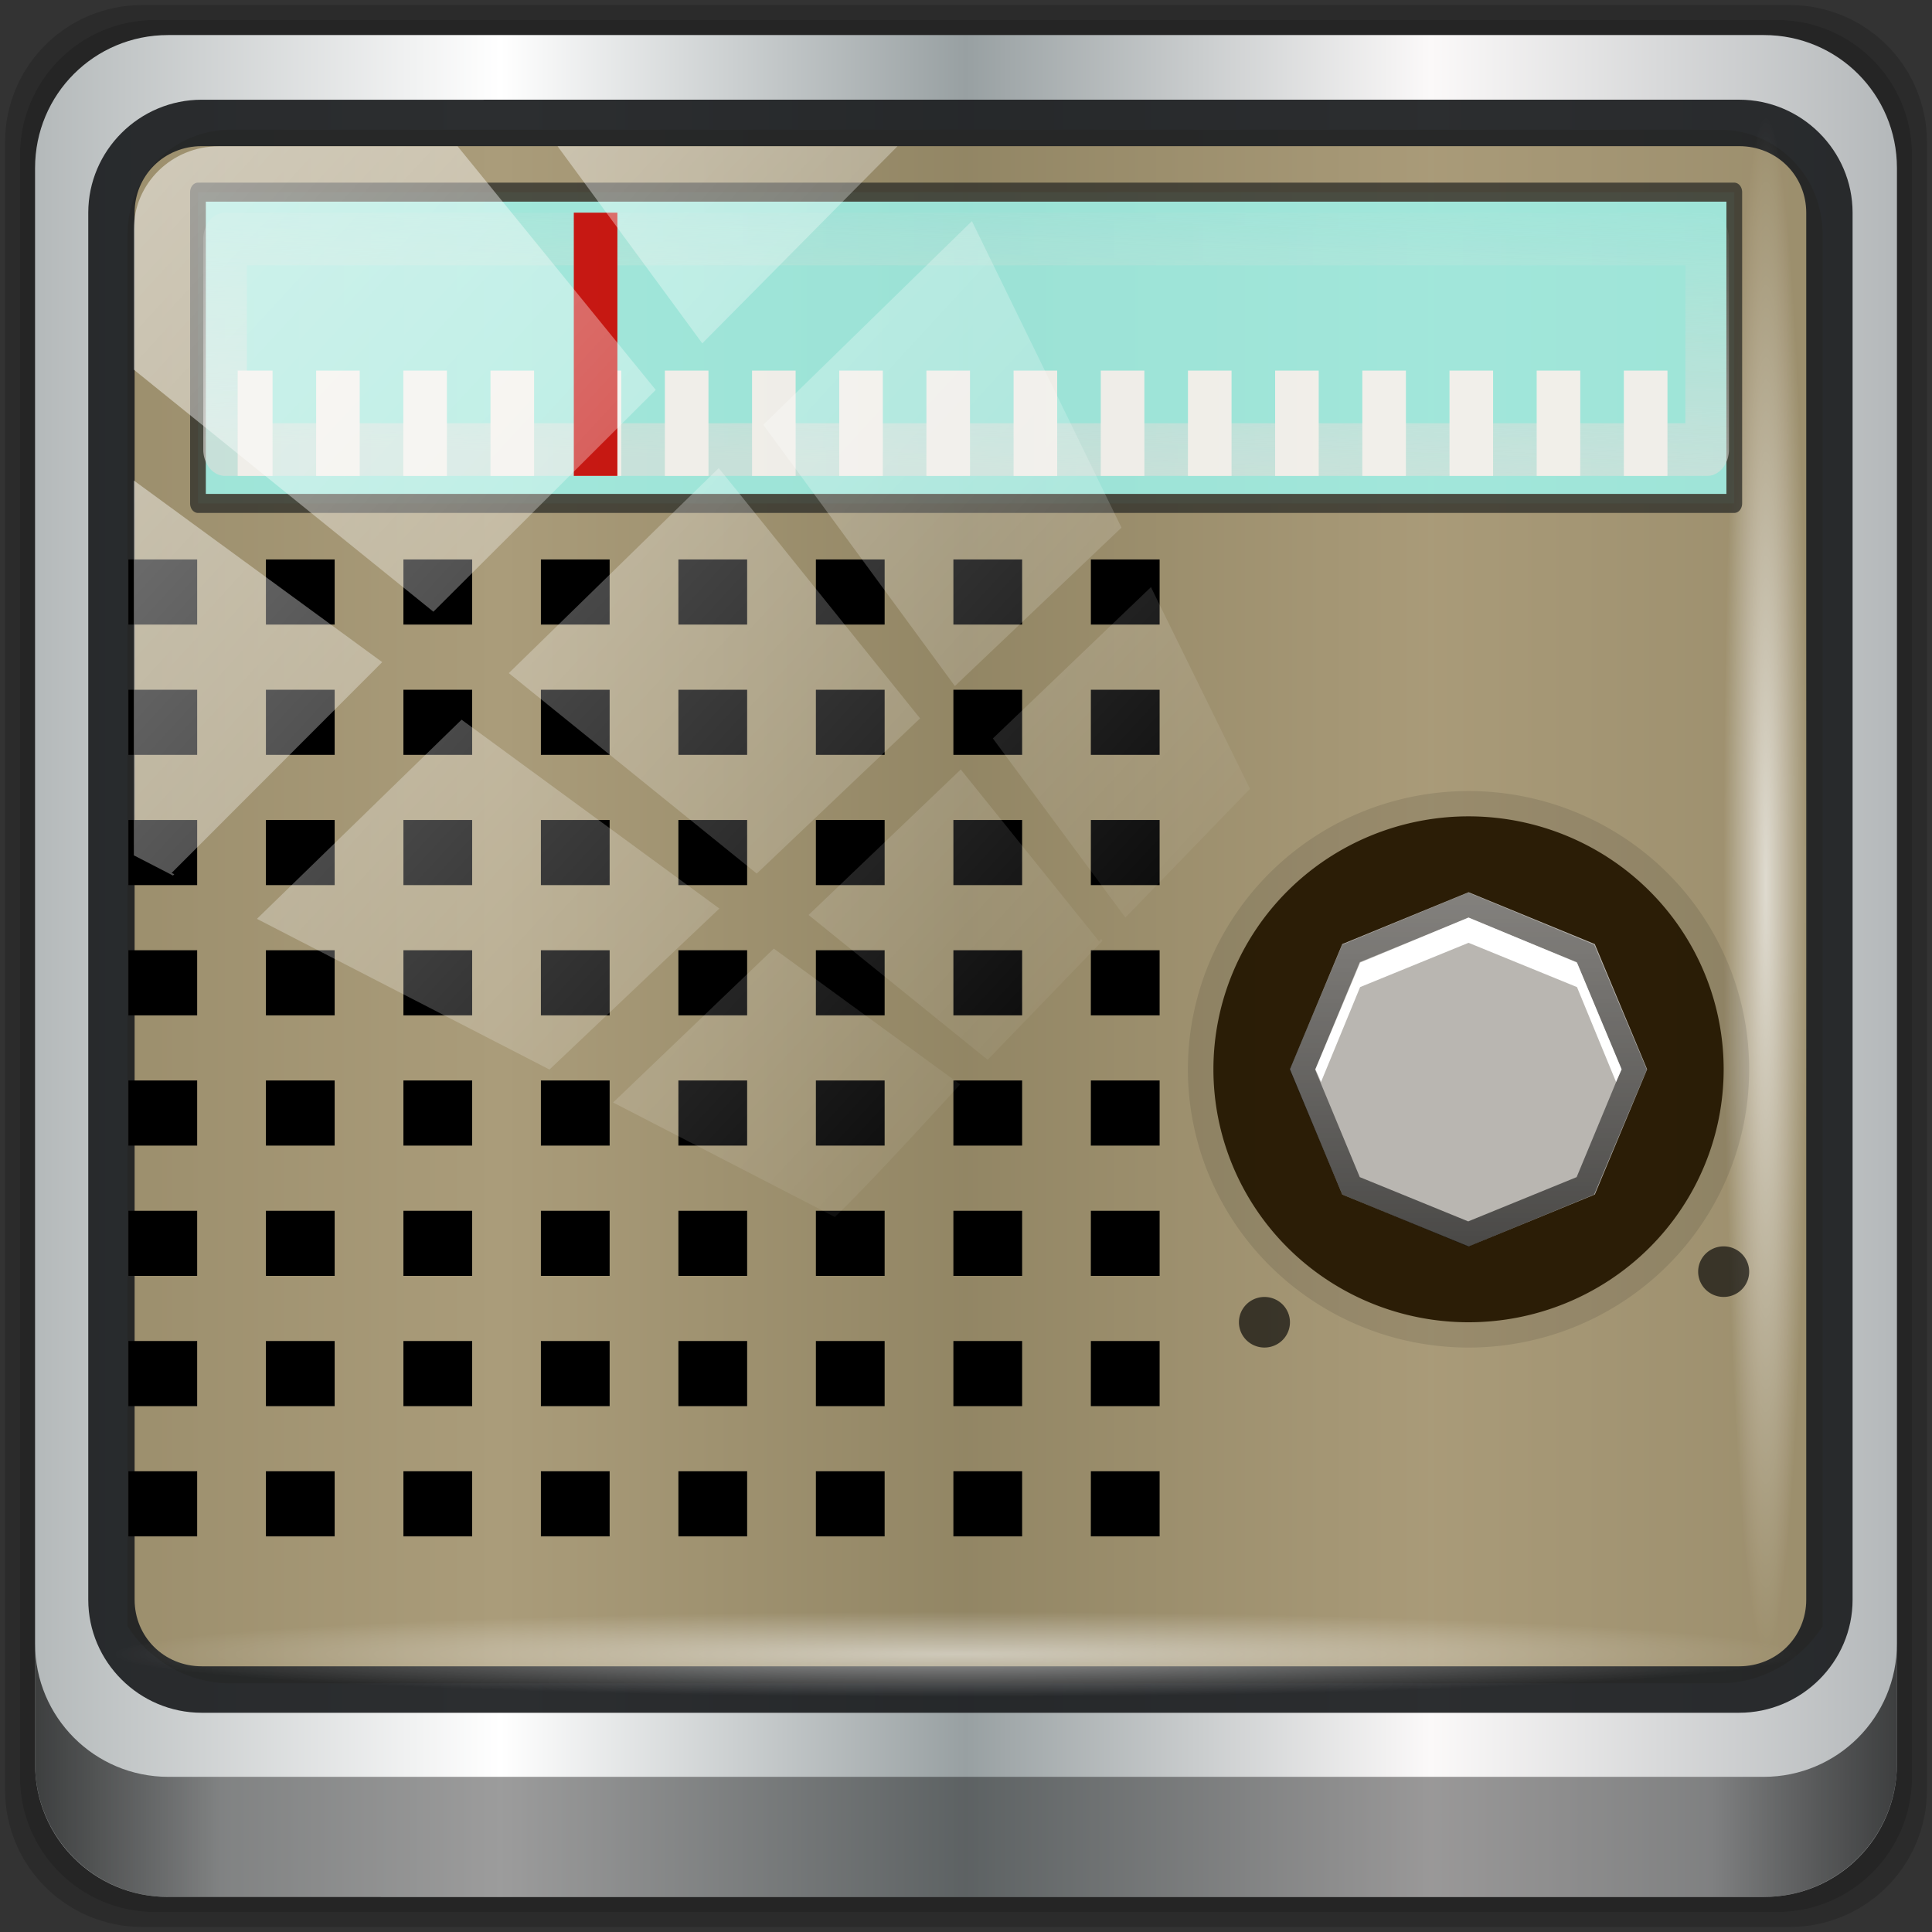 <?xml version="1.0" encoding="UTF-8" standalone="no"?>
<!-- Created with Inkscape (http://www.inkscape.org/) -->

<svg
   xmlns:dc="http://purl.org/dc/elements/1.1/"
   xmlns:cc="http://creativecommons.org/ns#"
   xmlns:rdf="http://www.w3.org/1999/02/22-rdf-syntax-ns#"
   xmlns:svg="http://www.w3.org/2000/svg"
   xmlns="http://www.w3.org/2000/svg"
   xmlns:xlink="http://www.w3.org/1999/xlink"
   xmlns:sodipodi="http://sodipodi.sourceforge.net/DTD/sodipodi-0.dtd"
   xmlns:inkscape="http://www.inkscape.org/namespaces/inkscape"
   width="96"
   height="96"
   viewBox="0 0 96 96"
   version="1.1"
   id="svg1072"
   inkscape:version="0.92.2 2405546, 2018-03-11"
   sodipodi:docname="aegisub.svg">
  <rect x="0" y="0" width="96" height="96" fill="#333333" stroke="none"/>
  <defs
     id="defs1066">
    <linearGradient
       id="linearGradient871"
       inkscape:collect="always">
      <stop
         id="stop867"
         offset="0"
         style="stop-color:#eceeee;stop-opacity:1" />
      <stop
         id="stop869"
         offset="1"
         style="stop-color:#eceeee;stop-opacity:0" />
    </linearGradient>
    <linearGradient
       y2="47"
       x2="90"
       y1="47"
       x1="6"
       gradientTransform="matrix(1.101,0,0,1.101,-4.967,-3.1)"
       gradientUnits="userSpaceOnUse"
       id="linearGradient4071"
       xlink:href="#linearGradient6139-0"
       inkscape:collect="always" />
    <linearGradient
       id="linearGradient6139-0">
      <stop
         style="stop-color:#b4b9ba;stop-opacity:1"
         offset="0"
         id="stop6141-2" />
      <stop
         id="stop6151-0"
         offset="0.25"
         style="stop-color:#ffffff;stop-opacity:1;" />
      <stop
         id="stop6147-1"
         offset="0.5"
         style="stop-color:#98a0a2;stop-opacity:1" />
      <stop
         style="stop-color:#fbf9f9;stop-opacity:1;"
         offset="0.75"
         id="stop6149-4" />
      <stop
         style="stop-color:#b4b8ba;stop-opacity:1"
         offset="1"
         id="stop6143-4" />
    </linearGradient>
    <linearGradient
       gradientUnits="userSpaceOnUse"
       y2="88.172"
       x2="94.5"
       y1="88.172"
       x1="1.5"
       id="linearGradient4129"
       xlink:href="#linearGradient3832-0-6-1-1"
       inkscape:collect="always"
       gradientTransform="matrix(0.995,0,0,0.995,0.149,0.915)" />
    <linearGradient
       id="linearGradient3832-0-6-1-1">
      <stop
         id="stop3834-6-3-7-1"
         offset="0"
         style="stop-color:#000000;stop-opacity:1;" />
      <stop
         style="stop-color:#000000;stop-opacity:0.588;"
         offset="0.1"
         id="stop3872-2-4" />
      <stop
         id="stop3844-6-2-7-6"
         offset="0.9"
         style="stop-color:#000000;stop-opacity:0.588;" />
      <stop
         id="stop3836-5-0-2-9"
         offset="1"
         style="stop-color:#000000;stop-opacity:1;" />
    </linearGradient>
    <radialGradient
       r="43.199"
       fy="44.893"
       fx="13.948"
       cy="44.893"
       cx="13.948"
       gradientTransform="matrix(0.97,0,0,0.049,33.871,80.664)"
       gradientUnits="userSpaceOnUse"
       id="radialGradient7462"
       xlink:href="#linearGradient3737"
       inkscape:collect="always" />
    <linearGradient
       id="linearGradient3737">
      <stop
         id="stop3739"
         style="stop-color:#ffffff;stop-opacity:1"
         offset="0" />
      <stop
         id="stop3741"
         style="stop-color:#ffffff;stop-opacity:0"
         offset="1" />
    </linearGradient>
    <radialGradient
       r="43.199"
       fy="44.893"
       fx="13.948"
       cy="44.893"
       cx="13.948"
       gradientTransform="matrix(0.884,0,0,0.049,32.295,-89.848)"
       gradientUnits="userSpaceOnUse"
       id="radialGradient7464"
       xlink:href="#linearGradient3737"
       inkscape:collect="always" />
    <linearGradient
       y2="14.514"
       x2="50.528"
       y1="-28.642"
       x1="2.771"
       gradientUnits="userSpaceOnUse"
       id="linearGradient4767"
       xlink:href="#linearGradient3737"
       inkscape:collect="always" />
    <clipPath
       clipPathUnits="userSpaceOnUse"
       id="clipPath4156-4-1">
      <path
         style="opacity:0.6;fill:#ffffff;fill-opacity:1;stroke:none"
         d="m 27.046,-55.695 -14.214,13.321 h 0.061 l 15.653,21.771 10.231,-10.546 C 38.562,-32.302 27.468,-54.819 27.046,-55.695 Z M 9.647,-39.383 -5.241,-25.321 15.988,-7.806 26.372,-18.383 Z m 31.491,12.951 -9.741,9.714 8.945,12.458 7.781,-7.555 z m -49.84,4.379 -13.754,12.982 26.283,13.846 0.061,-0.062 -0.123,-0.062 L 13.599,-5.401 -8.702,-22.053 Z m 38.015,7.401 -9.803,9.775 11.579,9.559 7.628,-7.401 -8.669,-11.009 z m 20.187,5.674 -7.383,7.216 6.188,8.542 5.82,-6.137 z m -32.195,6.322 -9.557,9.498 13.662,7.185 7.934,-7.678 z m 23.312,2.374 -7.107,6.938 8.363,6.907 5.361,-5.674 -0.061,-0.092 -0.092,0.123 -6.464,-8.203 z m -8.73,8.542 -7.505,7.339 10.354,5.458 c 1.397,-1.321 5.675,-6.123 5.851,-6.322 z"
         id="path4158-0-8"
         inkscape:connector-curvature="0" />
    </clipPath>
    <linearGradient
       inkscape:collect="always"
       xlink:href="#linearGradient4535-3"
       id="linearGradient3647"
       gradientUnits="userSpaceOnUse"
       gradientTransform="matrix(0,-1.263,-1.274,0,149.907,73.837)"
       x1="26"
       y1="65"
       x2="53.019"
       y2="65" />
    <linearGradient
       id="linearGradient4535-3">
      <stop
         id="stop4537-3"
         style="stop-color:#000000;stop-opacity:1"
         offset="0" />
      <stop
         id="stop4539-2"
         style="stop-color:#000000;stop-opacity:0"
         offset="1" />
    </linearGradient>
    <linearGradient
       inkscape:collect="always"
       xlink:href="#linearGradient6290"
       id="linearGradient6772"
       gradientUnits="userSpaceOnUse"
       gradientTransform="matrix(1.097,0,0,1,-2.323,3)"
       x1="23.425"
       y1="16.5"
       x2="23.425"
       y2="12.854" />
    <linearGradient
       inkscape:collect="always"
       id="linearGradient6290">
      <stop
         style="stop-color:#eeeeec;stop-opacity:1;"
         offset="0"
         id="stop6292" />
      <stop
         style="stop-color:#eeeeec;stop-opacity:0;"
         offset="1"
         id="stop6294" />
    </linearGradient>
    <linearGradient
       inkscape:collect="always"
       xlink:href="#linearGradient871"
       id="linearGradient911"
       x1="23.257"
       y1="21.839"
       x2="23.426"
       y2="16.169"
       gradientUnits="userSpaceOnUse" />
  </defs>
  <sodipodi:namedview
     id="base"
     pagecolor="#ffffff"
     bordercolor="#666666"
     borderopacity="1.0"
     inkscape:pageopacity="0.0"
     inkscape:pageshadow="2"
     inkscape:zoom="4.4238185"
     inkscape:cx="8.9633079"
     inkscape:cy="44.557005"
     inkscape:document-units="px"
     inkscape:current-layer="g917"
     showgrid="false"
     inkscape:showpageshadow="false"
     units="px"
     inkscape:lockguides="false"
     inkscape:window-width="1920"
     inkscape:window-height="1026"
     inkscape:window-x="0"
     inkscape:window-y="28"
     inkscape:window-maximized="1"
     inkscape:snap-global="false" />
  <g
     inkscape:label="Livello 1"
     inkscape:groupmode="layer"
     id="layer1"
     transform="translate(0,-1026.52)">
    <g
       transform="translate(-0.149,1026.105)"
       style="display:inline"
       id="g2574">
      <g
         id="g893"
         transform="translate(0.25,-0.25)">
        <path
           style="display:inline;opacity:0.15;fill:#000000;fill-opacity:1;fill-rule:nonzero;stroke:none;stroke-width:0.995"
           d="M 88.828,0.915 H 6.97 c -3.779,0 -6.821,3.042 -6.821,6.821 V 89.594 c 0,3.779 3.042,6.821 6.821,6.821 H 88.828 c 3.779,0 6.821,-3.042 6.821,-6.821 V 7.736 c 0,-3.779 -3.042,-6.821 -6.821,-6.821 z"
           id="path3288"
           inkscape:connector-curvature="0" />
        <path
           inkscape:connector-curvature="0"
           id="path4085"
           d="M 88.188,1.661 H 7.61 c -3.72,0 -6.715,2.995 -6.715,6.715 V 88.954 c 0,3.72 2.995,6.715 6.715,6.715 H 88.188 c 3.72,0 6.715,-2.995 6.715,-6.715 V 8.376 c 0,-3.72 -2.995,-6.715 -6.715,-6.715 z"
           style="display:inline;opacity:0.15;fill:#000000;fill-opacity:1;fill-rule:nonzero;stroke:none;stroke-width:0.995" />
        <path
           style="display:inline;fill:url(#linearGradient4071);fill-opacity:1;fill-rule:nonzero;stroke:none;stroke-width:0.995"
           d="M 87.549,2.407 H 8.249 c -3.661,0 -6.608,2.947 -6.608,6.608 V 88.315 c 0,3.661 2.947,6.608 6.608,6.608 H 87.549 c 3.661,0 6.608,-2.947 6.608,-6.608 V 9.015 c 0,-3.661 -2.947,-6.608 -6.608,-6.608 z"
           id="rect4251-1"
           inkscape:connector-curvature="0" />
        <path
           style="display:inline;opacity:0.901;fill:#907f52;fill-opacity:0.853;fill-rule:nonzero;stroke:none;stroke-width:1.035"
           d="m 11.37,7.11 c -2.863,0 -5.136,2.307 -5.136,5.214 V 33.929 41.229 81.474 C 7.334,83.172 9.21,84.309 11.37,84.309 h 4.109 65.742 4.109 c 2.16,0 4.036,-1.137 5.136,-2.835 V 41.229 33.929 12.324 c 0,-2.907 -2.273,-5.214 -5.136,-5.214 z"
           id="path3400-6"
           inkscape:connector-curvature="0"
           sodipodi:nodetypes="sscccsccscccsss" />
        <path
           inkscape:connector-curvature="0"
           id="path4989"
           d="m 9.923,5.62 c -3.1,0 -5.638,2.526 -5.638,5.617 v 68.917 c 0,3.09 2.538,5.617 5.638,5.617 H 86.315 c 3.1,0 5.638,-2.526 5.638,-5.617 V 11.236 c 0,-3.09 -2.538,-5.617 -5.638,-5.617 z m 0,2.307 H 86.315 c 1.878,0 3.335,1.472 3.335,3.309 v 68.917 c 0,1.837 -1.456,3.309 -3.335,3.309 H 9.923 c -1.878,0 -3.335,-1.472 -3.335,-3.309 V 11.236 c 0,-1.837 1.456,-3.309 3.335,-3.309 z"
           style="color:#000000;font-style:normal;font-variant:normal;font-weight:normal;font-stretch:normal;font-size:medium;line-height:normal;font-family:Sans;-inkscape-font-specification:Sans;text-indent:0;text-align:start;text-decoration:none;text-decoration-line:none;letter-spacing:normal;word-spacing:normal;text-transform:none;writing-mode:lr-tb;direction:ltr;baseline-shift:baseline;text-anchor:start;display:inline;overflow:visible;visibility:visible;fill:#1f2124;fill-opacity:0.938;stroke:none;stroke-width:2.363;marker:none;enable-background:accumulate" />
        <path
           inkscape:connector-curvature="0"
           style="display:inline;opacity:0.658;fill:url(#linearGradient4129);fill-opacity:1;fill-rule:nonzero;stroke:none;stroke-width:0.995"
           d="m 1.641,82.333 v 5.969 c 0,3.661 2.961,6.622 6.622,6.622 H 87.535 c 3.661,0 6.622,-2.961 6.622,-6.622 v -5.969 c 0,3.661 -2.961,6.622 -6.622,6.622 H 8.263 c -3.661,0 -6.622,-2.961 -6.622,-6.622 z"
           id="path4118" />
        <rect
           style="opacity:0.55;fill:url(#radialGradient7462);fill-opacity:1;stroke:none;stroke-width:0.995"
           id="rect4131"
           width="83.811"
           height="4.228"
           x="5.496"
           y="80.747"
           rx="0"
           ry="4.228" />
        <rect
           ry="4.228"
           rx="0"
           y="-89.765"
           x="6.446"
           height="4.228"
           width="76.35"
           id="rect4141"
           style="opacity:0.669;fill:url(#radialGradient7464);fill-opacity:1;stroke:none;stroke-width:0.995"
           transform="rotate(90)" />
        <path
           style="stroke-width:1.662"
           d="M 6.28,73.772 H 9.696 V 77.008 H 6.28 Z m 6.832,0 h 3.416 v 3.236 h -3.416 z m 6.832,0 h 3.416 v 3.236 h -3.416 z m 6.832,0 h 3.416 v 3.236 h -3.416 z m 6.832,0 h 3.416 v 3.236 h -3.416 z m 6.832,0 h 3.416 v 3.236 h -3.416 z m 6.832,0 h 3.416 v 3.236 h -3.416 z m 6.832,0 h 3.416 V 77.008 H 54.102 Z M 6.28,67.299 h 3.416 v 3.236 H 6.28 Z m 6.832,0 h 3.416 v 3.236 h -3.416 z m 6.832,0 h 3.416 v 3.236 h -3.416 z m 6.832,0 h 3.416 v 3.236 h -3.416 z m 6.832,0 h 3.416 v 3.236 h -3.416 z m 6.832,0 h 3.416 v 3.236 h -3.416 z m 6.832,0 h 3.416 v 3.236 h -3.416 z m 6.832,0 h 3.416 v 3.236 H 54.102 Z M 6.28,60.827 h 3.416 v 3.236 H 6.28 Z m 6.832,0 h 3.416 v 3.236 h -3.416 z m 6.832,0 h 3.416 v 3.236 h -3.416 z m 6.832,0 h 3.416 v 3.236 h -3.416 z m 6.832,0 h 3.416 v 3.236 h -3.416 z m 6.832,0 h 3.416 v 3.236 h -3.416 z m 6.832,0 h 3.416 v 3.236 h -3.416 z m 6.832,0 h 3.416 v 3.236 H 54.102 Z M 6.28,54.354 h 3.416 v 3.236 H 6.28 Z m 6.832,0 h 3.416 v 3.236 h -3.416 z m 6.832,0 h 3.416 v 3.236 h -3.416 z m 6.832,0 h 3.416 v 3.236 h -3.416 z m 6.832,0 h 3.416 v 3.236 h -3.416 z m 6.832,0 h 3.416 v 3.236 h -3.416 z m 6.832,0 h 3.416 v 3.236 h -3.416 z m 6.832,0 h 3.416 v 3.236 H 54.102 Z M 6.28,47.882 h 3.416 v 3.236 H 6.28 Z m 6.832,0 h 3.416 v 3.236 h -3.416 z m 6.832,0 h 3.416 v 3.236 h -3.416 z m 6.832,0 h 3.416 v 3.236 h -3.416 z m 6.832,0 h 3.416 v 3.236 h -3.416 z m 6.832,0 h 3.416 v 3.236 h -3.416 z m 6.832,0 h 3.416 v 3.236 h -3.416 z m 6.832,0 h 3.416 v 3.236 H 54.102 Z M 6.28,41.409 H 9.696 V 44.645 H 6.28 Z m 6.832,0 h 3.416 v 3.236 h -3.416 z m 6.832,0 h 3.416 v 3.236 h -3.416 z m 6.832,0 h 3.416 v 3.236 h -3.416 z m 6.832,0 h 3.416 v 3.236 h -3.416 z m 6.832,0 h 3.416 v 3.236 h -3.416 z m 6.832,0 h 3.416 v 3.236 h -3.416 z m 6.832,0 h 3.416 V 44.645 H 54.102 Z M 6.28,34.937 h 3.416 v 3.236 H 6.28 Z m 6.832,0 h 3.416 v 3.236 h -3.416 z m 6.832,0 h 3.416 v 3.236 h -3.416 z m 6.832,0 h 3.416 v 3.236 h -3.416 z m 6.832,0 h 3.416 v 3.236 h -3.416 z m 6.832,0 h 3.416 v 3.236 h -3.416 z m 6.832,0 h 3.416 v 3.236 h -3.416 z m 6.832,0 h 3.416 v 3.236 H 54.102 Z M 6.28,28.464 h 3.416 v 3.236 H 6.28 Z m 6.832,0 h 3.416 v 3.236 h -3.416 z m 6.832,0 h 3.416 v 3.236 h -3.416 z m 6.832,0 h 3.416 v 3.236 h -3.416 z m 6.832,0 h 3.416 v 3.236 h -3.416 z m 6.832,0 h 3.416 v 3.236 h -3.416 z m 6.832,0 h 3.416 v 3.236 h -3.416 z m 6.832,0 h 3.416 v 3.236 h -3.416 z"
           id="path3082"
           inkscape:connector-curvature="0" />
        <g
           id="g917"
           style="display:inline;opacity:0.843"
           transform="matrix(2.166,0,0,2.616,-4.079,-33.24)">
          <rect
             style="opacity:0.924;fill:#9efff9;fill-opacity:0.972;fill-rule:evenodd;stroke:#2f2f2a;stroke-width:0.361;stroke-linecap:square;stroke-linejoin:round;stroke-miterlimit:4;stroke-dasharray:none;stroke-dashoffset:0;stroke-opacity:1;paint-order:fill markers stroke"
             id="rect899"
             width="35.244"
             height="5.913"
             x="6.378"
             y="16.61" />
          <path
             style="color:#000000;font-style:normal;font-variant:normal;font-weight:normal;font-stretch:normal;font-size:medium;line-height:normal;font-family:sans-serif;font-variant-ligatures:normal;font-variant-position:normal;font-variant-caps:normal;font-variant-numeric:normal;font-variant-alternates:normal;font-feature-settings:normal;text-indent:0;text-align:start;text-decoration:none;text-decoration-line:none;text-decoration-style:solid;text-decoration-color:#000000;letter-spacing:normal;word-spacing:normal;text-transform:none;writing-mode:lr-tb;direction:ltr;text-orientation:mixed;dominant-baseline:auto;baseline-shift:baseline;text-anchor:start;white-space:normal;shape-padding:0;clip-rule:nonzero;display:inline;overflow:visible;visibility:visible;opacity:0.627;isolation:auto;mix-blend-mode:normal;color-interpolation:sRGB;color-interpolation-filters:linearRGB;solid-color:#000000;solid-opacity:1;vector-effect:none;fill:url(#linearGradient911);fill-opacity:1;fill-rule:evenodd;stroke:none;stroke-width:1;stroke-linecap:round;stroke-linejoin:round;stroke-miterlimit:4;stroke-dasharray:none;stroke-dashoffset:0;stroke-opacity:1;color-rendering:auto;image-rendering:auto;shape-rendering:auto;text-rendering:auto;enable-background:accumulate"
             d="m 7,17 a 0.5,0.5 0 0 0 -0.5,0.5 v 4 A 0.5,0.5 0 0 0 7,22 h 34 a 0.5,0.5 0 0 0 0.5,-0.5 v -4 A 0.5,0.5 0 0 0 41,17 Z m 0.5,1 h 33 v 3 h -33 z"
             id="rect6288"
             inkscape:connector-curvature="0" />
          <path
             id="path6292"
             d="M 7.289,21 H 40.921"
             style="opacity:1;fill:#ffffff;fill-rule:evenodd;stroke:#ffffff;stroke-width:2;stroke-linecap:butt;stroke-linejoin:miter;stroke-miterlimit:4;stroke-dasharray:1, 1;stroke-dashoffset:0.2;stroke-opacity:1;fill-opacity:0.996"
             inkscape:connector-curvature="0" />
          <path
             sodipodi:nodetypes="cc"
             id="path6309"
             d="m 15.5,17.5 v 4"
             style="fill:#b50000;fill-rule:evenodd;stroke:#cc0000;stroke-width:1;stroke-linecap:square;stroke-linejoin:miter;stroke-miterlimit:4;stroke-dasharray:none;stroke-opacity:1"
             inkscape:connector-curvature="0" />
        </g>
        <rect
           transform="matrix(1.064,0,0,1.042,4.422,39.194)"
           style="opacity:0.508;fill:url(#linearGradient4767);fill-opacity:1;stroke:none"
           id="rect4146"
           width="75.966"
           height="69.024"
           x="2"
           y="-30"
           rx="3.957"
           ry="3.957"
           clip-path="url(#clipPath4156-4-1)" />
        <g
           id="g1355"
           style="display:inline"
           transform="matrix(0.995,0,0,0.995,6.095,21.823)">
          <path
             inkscape:connector-curvature="0"
             style="color:#000000;display:inline;overflow:visible;visibility:visible;opacity:0.1;fill:#000000;fill-opacity:1;fill-rule:nonzero;stroke:none;stroke-width:1.326;marker:none;enable-background:accumulate"
             id="path4557"
             d="m 81.125,32.136 a 14.014,13.895 0 0 1 -28.029,0 14.014,13.895 0 1 1 28.029,0 z" />
          <path
             inkscape:connector-curvature="0"
             style="color:#000000;display:inline;overflow:visible;visibility:visible;opacity:0.941;fill:#251700;fill-opacity:1;fill-rule:nonzero;stroke:none;stroke-width:1.326;marker:none;enable-background:accumulate"
             id="path4479"
             d="m 79.851,32.136 a 12.74,12.632 0 0 1 -25.481,0 12.74,12.632 0 1 1 25.481,0 z" />
          <path
             inkscape:connector-curvature="0"
             style="color:#000000;display:inline;overflow:visible;visibility:visible;opacity:0.779;fill:#e2e2e2;fill-opacity:1;fill-rule:nonzero;stroke:none;stroke-width:0.033;marker:none;enable-background:accumulate"
             id="path4497"
             d="m 58.192,32.136 2.612,6.253 6.306,2.59 6.306,-2.59 2.612,-6.253 -2.612,-6.253 -6.306,-2.59 -6.306,2.59 z" />
          <path
             style="color:#000000;display:inline;overflow:visible;visibility:visible;opacity:0.6;fill:url(#linearGradient3647);fill-opacity:1;fill-rule:nonzero;stroke:none;stroke-width:0.033;marker:none;enable-background:accumulate"
             id="path4513"
             inkscape:connector-curvature="0"
             d="m 76.013,32.151 -2.628,6.237 -6.291,2.605 -6.291,-2.605 -2.628,-6.237 2.628,-6.237 6.291,-2.605 6.291,2.605 z m -1.274,0 -2.23,-5.369 -5.415,-2.211 -5.415,2.211 -2.23,5.369 2.23,5.369 5.415,2.211 5.415,-2.211 z" />
          <path
             style="color:#000000;display:inline;overflow:visible;visibility:visible;fill:#ffffff;fill-opacity:1;fill-rule:nonzero;stroke:none;stroke-width:0.033;marker:none;enable-background:accumulate"
             id="path4530"
             inkscape:connector-curvature="0"
             d="m 67.111,24.556 5.415,2.25 2.23,5.329 -0.279,0.632 -1.951,-4.737 -5.415,-2.211 -5.415,2.211 -1.951,4.737 -0.279,-0.632 2.23,-5.329 z" />
          <path
             inkscape:connector-curvature="0"
             style="color:#000000;display:inline;overflow:visible;visibility:visible;opacity:0.644;fill:#010101;fill-opacity:1;fill-rule:nonzero;stroke:none;stroke-width:0.033;marker:none;enable-background:accumulate"
             id="path4549"
             d="m 56.918,46.031 a 1.274,1.263 0 1 0 0,-2.526 1.274,1.263 0 0 0 0,2.526 z" />
          <path
             inkscape:connector-curvature="0"
             style="color:#000000;display:inline;overflow:visible;visibility:visible;opacity:0.644;fill:#010101;fill-opacity:1;fill-rule:nonzero;stroke:none;stroke-width:0.033;marker:none;enable-background:accumulate"
             id="path4555"
             d="m 81.125,42.241 a 1.274,1.263 0 1 0 -2.548,0 1.274,1.263 0 0 0 2.548,0 z" />
        </g>
      </g>
      <g
         transform="matrix(2.177,0,0,2.248,-4.101,-27.311)"
         id="g1152" />
    </g>
  </g>
</svg>
